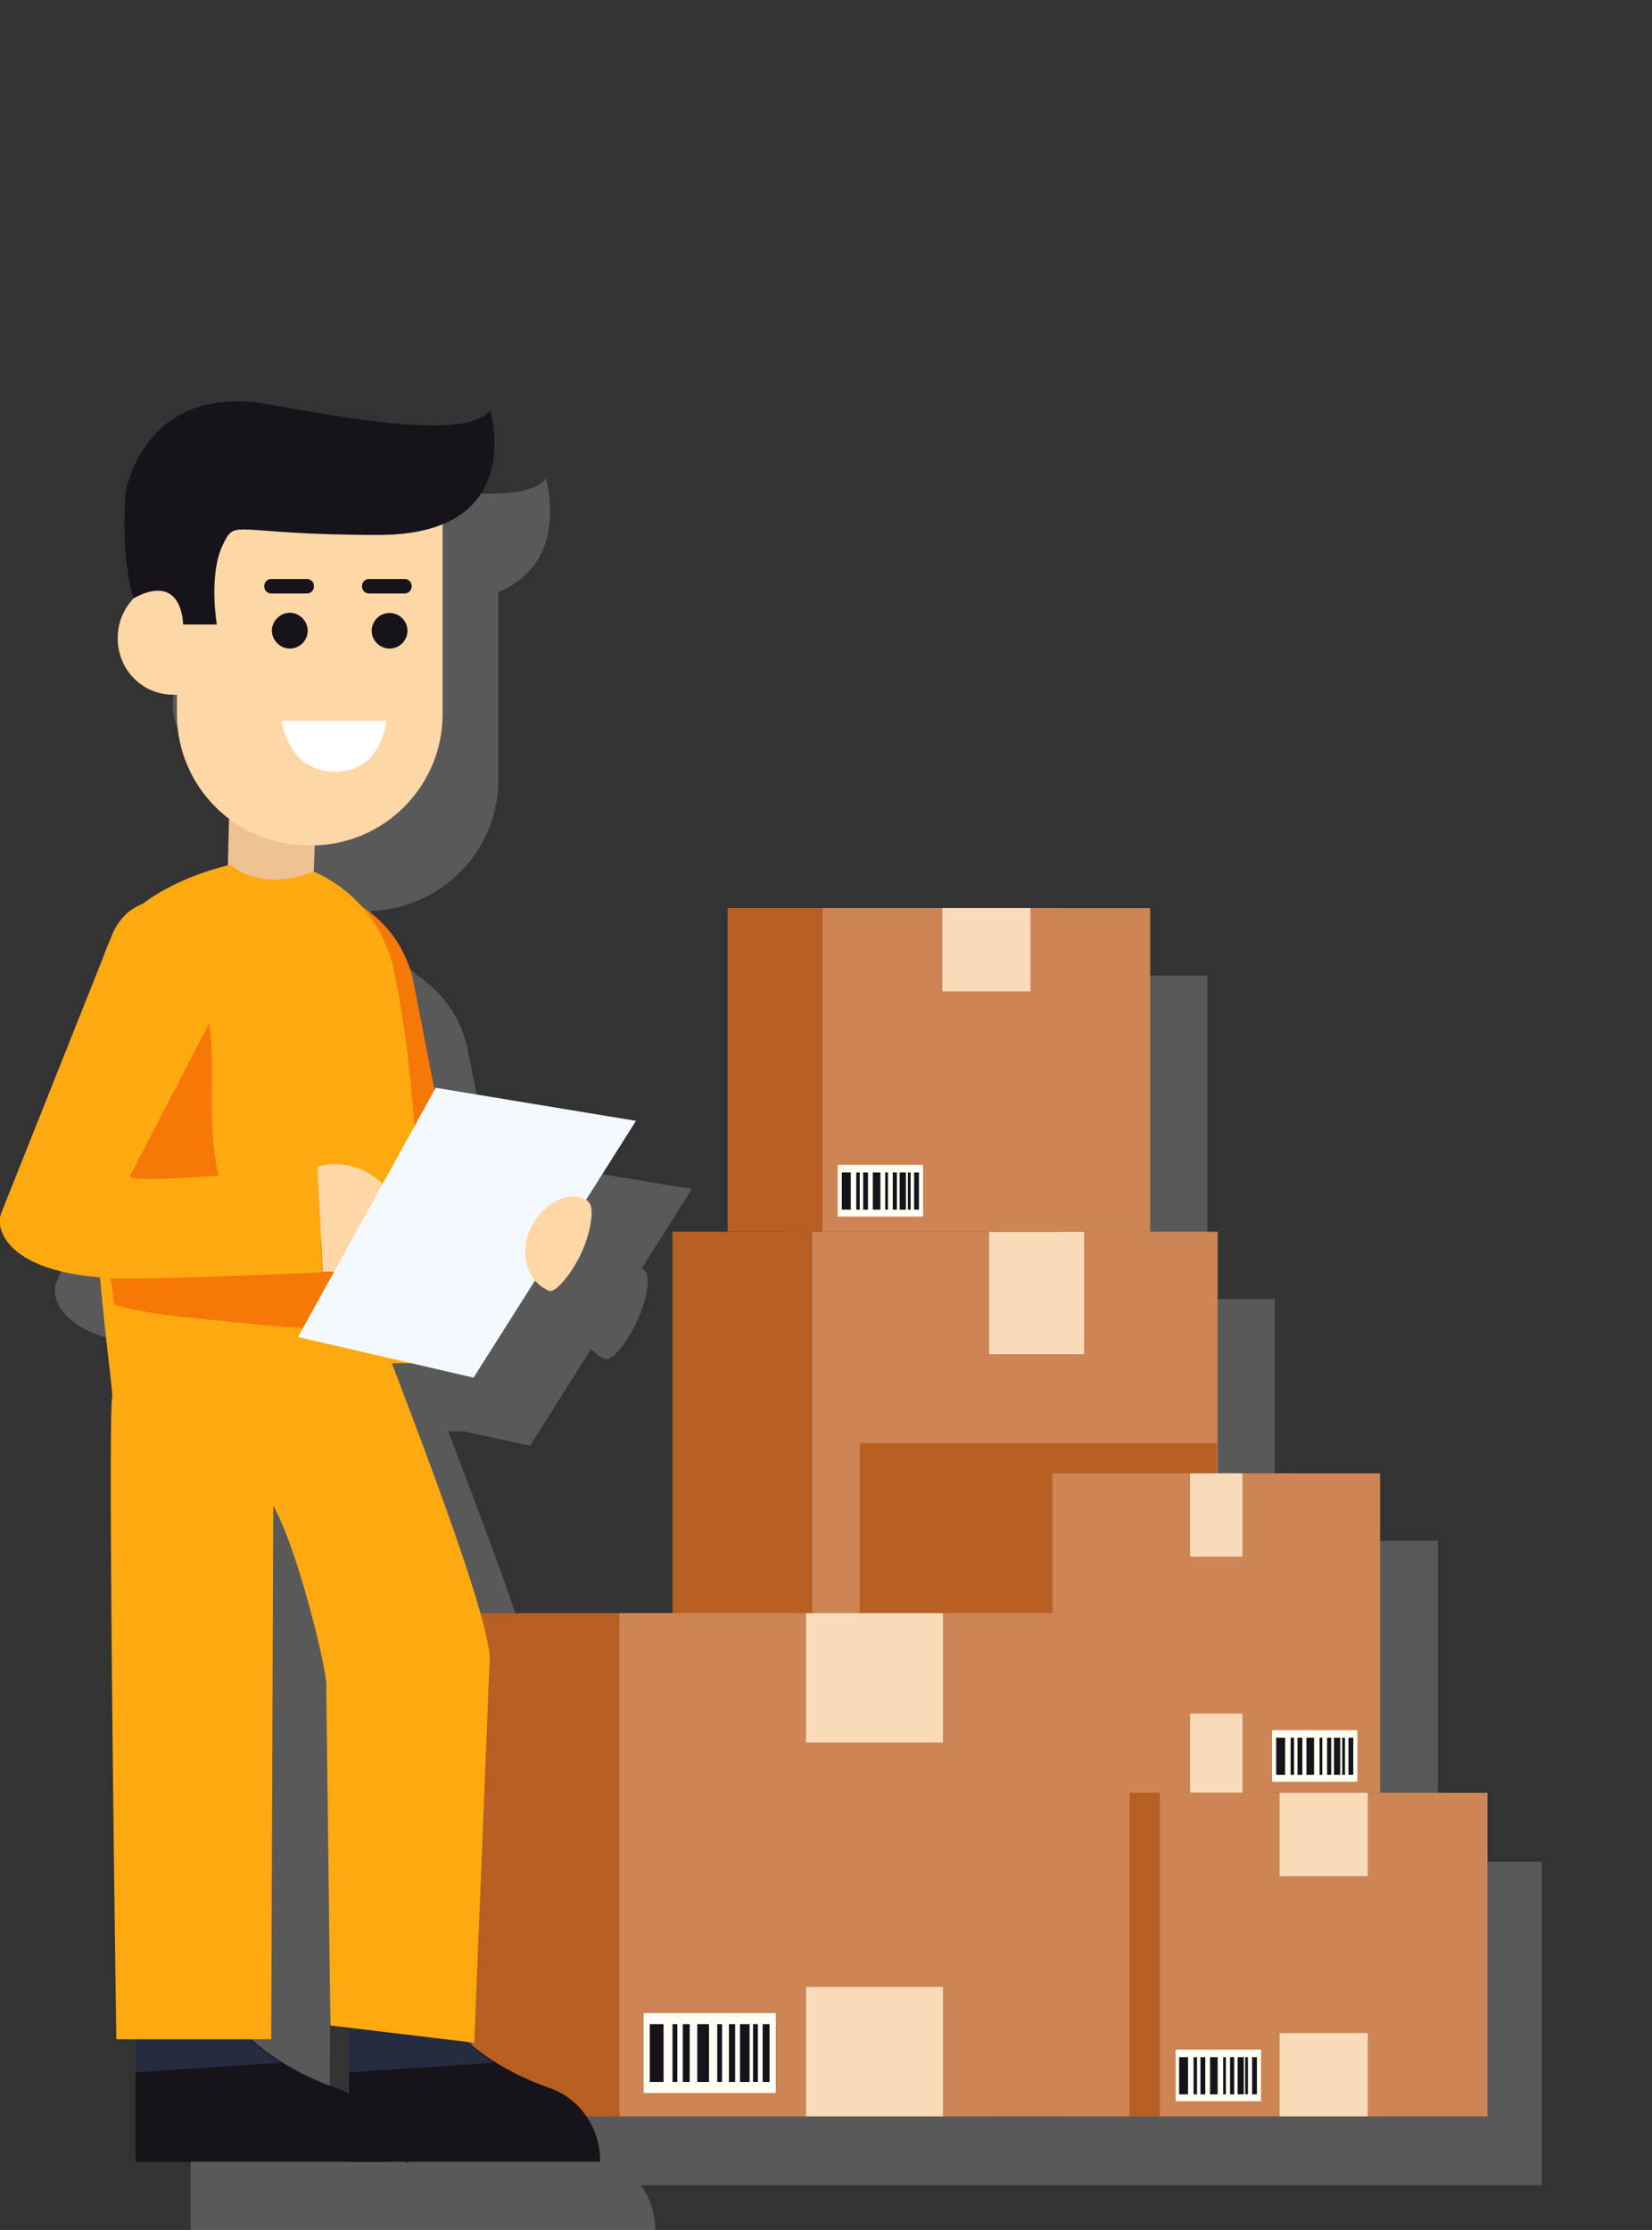 <svg xmlns="http://www.w3.org/2000/svg" viewBox="0 0 512 690.987" width="512" height="690.987">
  <rect x="0" y="0" width="512" height="690.987" fill="#333333" stroke="none"/>
  <defs>
    <style>
      .cls-1 {
        fill: #f67807;
      }

      .cls-2 {
        fill: #fed7a6;
      }

      .cls-3 {
        fill: #f4f9ff;
      }

      .cls-4 {
        fill: #fff;
      }

      .cls-5 {
        fill: #eec293;
      }

      .cls-6 {
        fill: gray;
        opacity: .5;
      }

      .cls-6,
      .cls-7 {
        mix-blend-mode: multiply;
      }

      .cls-8 {
        fill: #f9dbba;
      }

      .cls-9 {
        isolation: isolate;
      }

      .cls-10 {
        fill: #cd8555;
      }

      .cls-11 {
        fill: #ffa910;
      }

      .cls-7 {
        fill: #33415f;
        opacity: .55;
      }

      .cls-12 {
        fill: #f1c500;
      }

      .cls-13 {
        fill: #b75f22;
      }

      .cls-14 {
        fill: #16131b;
      }

      .cls-15 {
        fill: #fffff3;
      }

      .cls-16 {
        fill: #041634;
        font-family: Poppins-Black, Poppins;
        font-size: 6.11px;
        font-weight: 800;
      }
    </style>
  </defs>
  <g class="cls-9">
    <g id="Layer_2">
      <g id="Layer_1-2" data-name="Layer_1">
        <g>
          <g>
            <path class="cls-6"
              d="M450.56 576.427h-4.907v-98.987h-50.56v-74.88h-20.907v-100.267H243.2v100.267h-17.067v118.4H166.4c-5.76 -20.693 -19.2 -55.893 -27.52 -77.44h4.907L164.267 448l18.987 -30.08c1.067 1.28 2.56 2.56 4.267 3.2 1.92 0.853 7.04 -5.12 10.027 -11.947 2.987 -6.613 4.267 -14.08 2.133 -15.573 -0.213 -0.213 -0.64 -0.213 -0.853 -0.427l15.573 -24.747 -62.08 -10.24 -0.64 1.067 -6.613 -33.493c-1.92 -9.813 -7.68 -18.347 -16 -23.68a44.933 44.933 0 0 0 -14.507 -10.667l0.427 -9.173c21.76 -0.64 39.467 -18.56 39.467 -40.533V183.467c22.613 -9.387 14.72 -35.2 14.72 -35.2 -5.547 7.04 -26.453 5.973 -67.627 -1.707s-45.651 28.8 -45.651 28.8c-1.493 20.48 2.56 31.147 2.56 31.147a17.344 17.344 0 0 0 12.16 29.44h1.28v5.973c0 13.227 6.4 24.96 16.213 32.427l-0.427 15.36c-8.747 2.133 -18.56 6.187 -26.453 11.947a15.92 15.92 0 0 0 -9.173 8.96l-0.853 2.133s-0.427 0.64 -0.64 1.067c-0.64 1.28 -0.853 2.56 -1.28 3.84l-32 80.213c-1.28 3.413 0.427 16.853 30.507 19.2 0 2.347 0.427 4.693 0.64 6.827v0.427c1.707 17.28 3.413 29.227 3.2 30.08 -1.493 7.467 1.28 199.04 1.28 199.04h6.187v37.973h144c0 -5.333 -1.493 -10.24 -4.48 -14.293h279.253v-100.269h-28.371ZM164.267 654.72s-1.067 -0.853 -1.707 -1.28h1.707zm-41.811 13.44c-5.333 -1.92 -11.307 -4.48 -17.493 -8.32 -1.493 -1.067 -3.2 -2.133 -4.693 -3.2 -1.28 -1.067 -2.773 -2.133 -4.053 -3.413h5.973l0.64 -165.333c7.893 14.08 17.067 52.693 16.427 56.107l1.28 104.96 5.973 0.64v20.907c-1.28 -0.64 -2.347 -1.493 -3.627 -1.92Z" />
            <g>
              <g>
                <g>
                  <path class="cls-13" x="9.77" y="17.89" width="5.95" height="8.64"
                    d="M208.427 381.653h126.933v184.32h-126.933z" />
                  <path class="cls-10" x="11.8" y="17.89" width="5.89" height="8.64"
                    d="M251.733 381.653h125.653v184.32H251.733z" />
                  <path class="cls-8" x="14.37" y="17.89" width="1.38" height="1.78"
                    d="M306.56 381.653H336v37.973h-29.44z" />
                  <path class="cls-8" x="14.37" y="24.75" width="1.38" height="1.78"
                    d="M306.56 528H336v37.973h-29.44z" />
                  <g>
                    <path class="cls-15" x="12.14" y="25.11" width="1.82" height="1.1"
                      d="M258.987 535.68h38.827v23.467H258.987z" />
                    <g>
                      <path class="cls-14" x="12.22" y="25.26" width=".19" height=".79"
                        d="M260.693 538.88h4.053v16.853h-4.053z" />
                      <path class="cls-14" x="12.53" y="25.26" width=".07" height=".79"
                        d="M267.307 538.88h1.493v16.853h-1.493z" />
                      <path class="cls-14" x="12.87" y="25.26" width=".16" height=".79"
                        d="M274.56 538.88h3.413v16.853h-3.413z" />
                      <path class="cls-14" x="12.68" y="25.26" width=".1" height=".79"
                        d="M270.507 538.88h2.133v16.853h-2.133z" />
                      <path class="cls-14" x="13.15" y="25.26" width=".07" height=".79"
                        d="M280.533 538.88h1.493v16.853h-1.493z" />
                      <path class="cls-14" x="13.46" y="25.26" width=".13" height=".79"
                        d="M287.147 538.88h2.773v16.853h-2.773z" />
                      <path class="cls-14" x="13.64" y="25.26" width=".07" height=".79"
                        d="M290.987 538.88h1.493v16.853h-1.493z" />
                      <path class="cls-14" x="13.31" y="25.26" width=".09" height=".79"
                        d="M283.947 538.88h1.92v16.853h-1.92z" />
                      <path class="cls-14" x="13.77" y="25.26" width=".1" height=".79"
                        d="M293.76 538.88h2.133v16.853h-2.133z" />
                    </g>
                  </g>
                </g>
                <path class="cls-13" x="12.49" y="20.96" width="5.19" height="5.57"
                  d="M266.453 447.147h110.72v118.827H266.453z" />
                <g>
                  <path class="cls-13" x="13.92" y="21.4" width="4.81" height="4.7"
                    d="M296.96 456.533h102.613v100.267h-102.613z" />
                  <path class="cls-10" x="15.29" y="21.4" width="4.76" height="4.7"
                    d="M326.187 456.533h101.547v100.267h-101.547z" />
                  <path class="cls-8" x="17.29" y="21.4" width=".76" height="1.21"
                    d="M368.853 456.533h16.213v25.813h-16.213z" />
                  <path class="cls-8" x="17.29" y="24.89" width=".76" height="1.21"
                    d="M368.853 530.987h16.213v25.813h-16.213z" />
                  <g>
                    <path class="cls-15" x="18.48" y="25.13" width="1.24" height=".75"
                      d="M394.24 536.107h26.453v16h-26.453z" />
                    <g>
                      <path class="cls-14" x="18.54" y="25.24" width=".13" height=".54"
                        d="M395.52 538.453h2.773v11.52h-2.773z" />
                      <path class="cls-14" x="18.75" y="25.24" width=".05" height=".54"
                        d="M400 538.453h1.067v11.52h-1.067z" />
                      <path class="cls-14" x="18.98" y="25.24" width=".11" height=".54"
                        d="M404.907 538.453h2.347v11.52h-2.347z" />
                      <path class="cls-14" x="18.85" y="25.24" width=".07" height=".54"
                        d="M402.133 538.453h1.493v11.52h-1.493z" />
                      <path class="cls-14" x="19.17" y="25.24" width=".04" height=".54"
                        d="M408.96 538.453h0.853v11.52h-0.853z" />
                      <path class="cls-14" x="19.38" y="25.24" width=".09" height=".54"
                        d="M413.44 538.453h1.92v11.52h-1.92z" />
                      <path class="cls-14" x="19.5" y="25.24" width=".04" height=".54"
                        d="M416 538.453h0.853v11.52H416z" />
                      <path class="cls-14" x="19.28" y="25.24" width=".06" height=".54"
                        d="M411.307 538.453h1.28v11.52h-1.28z" />
                      <path class="cls-14" x="19.59" y="25.24" width=".07" height=".54"
                        d="M417.92 538.453h1.493v11.52h-1.493z" />
                    </g>
                  </g>
                </g>
                <g>
                  <path class="cls-13" x="15.47" y="26.04" width="4.81" height="4.7"
                    d="M330.027 555.52h102.613v100.267h-102.613z" />
                  <path class="cls-10" x="16.85" y="26.04" width="4.76" height="4.7"
                    d="M359.467 555.52h101.547v100.267H359.467z" />
                  <path class="cls-8" x="18.59" y="26.04" width="1.28" height="1.21"
                    d="M396.587 555.52h27.307V581.333h-27.307z" />
                  <path class="cls-8" x="18.59" y="29.53" width="1.28" height="1.21"
                    d="M396.587 629.973h27.307v25.813h-27.307z" />
                  <g>
                    <path class="cls-15" x="17.08" y="29.77" width="1.24" height=".75"
                      d="M364.373 635.093h26.453v16h-26.453z" />
                    <g>
                      <path class="cls-14" x="17.13" y="29.88" width=".13" height=".54"
                        d="M365.44 637.44h2.773v11.52h-2.773z" />
                      <path class="cls-14" x="17.34" y="29.88" width=".05" height=".54"
                        d="M369.92 637.44h1.067v11.52h-1.067z" />
                      <path class="cls-14" x="17.58" y="29.88" width=".11" height=".54"
                        d="M375.04 637.44h2.347v11.52h-2.347z" />
                      <path class="cls-14" x="17.44" y="29.88" width=".07" height=".54"
                        d="M372.053 637.44h1.493v11.52h-1.493z" />
                      <path class="cls-14" x="17.77" y="29.88" width=".04" height=".54"
                        d="M379.093 637.44h0.853v11.52h-0.853z" />
                      <path class="cls-14" x="17.98" y="29.88" width=".09" height=".54"
                        d="M383.573 637.44h1.92v11.52h-1.92z" />
                      <path class="cls-14" x="18.09" y="29.88" width=".04" height=".54"
                        d="M385.92 637.44h0.853v11.52h-0.853z" />
                      <path class="cls-14" x="17.87" y="29.88" width=".06" height=".54"
                        d="M381.227 637.44h1.28v11.52h-1.28z" />
                      <path class="cls-14" x="18.19" y="29.88" width=".07" height=".54"
                        d="M388.053 637.44h1.493v11.52h-1.493z" />
                    </g>
                  </g>
                </g>
                <g>
                  <path class="cls-13" x="10.57" y="13.19" width="4.81" height="4.7"
                    d="M225.493 281.387h102.613v100.267H225.493z" />
                  <path class="cls-10" x="11.95" y="13.19" width="4.76" height="4.7"
                    d="M254.933 281.387h101.547v100.267H254.933z" />
                  <path class="cls-8" x="13.69" y="13.19" width="1.28" height="1.21"
                    d="M292.053 281.387h27.307v25.813h-27.307z" />
                  <g>
                    <path class="cls-15" x="12.17" y="16.92" width="1.24" height=".75"
                      d="M259.627 360.96h26.453v16h-26.453z" />
                    <g>
                      <path class="cls-14" x="12.23" y="17.03" width=".13" height=".54"
                        d="M260.907 363.307h2.773v11.52h-2.773z" />
                      <path class="cls-14" x="12.44" y="17.03" width=".05" height=".54"
                        d="M265.387 363.307h1.067v11.52h-1.067z" />
                      <path class="cls-14" x="12.68" y="17.03" width=".11" height=".54"
                        d="M270.507 363.307h2.347v11.52h-2.347z" />
                      <path class="cls-14" x="12.54" y="17.03" width=".07" height=".54"
                        d="M267.52 363.307h1.493v11.52h-1.493z" />
                      <path class="cls-14" x="12.86" y="17.03" width=".04" height=".54"
                        d="M274.347 363.307h0.853v11.52h-0.853z" />
                      <path class="cls-14" x="13.07" y="17.03" width=".09" height=".54"
                        d="M278.827 363.307h1.92v11.52h-1.92z" />
                      <path class="cls-14" x="13.19" y="17.03" width=".04" height=".54"
                        d="M281.387 363.307h0.853v11.52h-0.853z" />
                      <path class="cls-14" x="12.97" y="17.03" width=".06" height=".54"
                        d="M276.693 363.307h1.28v11.52h-1.28z" />
                      <path class="cls-14" x="13.28" y="17.03" width=".07" height=".54"
                        d="M283.307 363.307h1.493v11.52h-1.493z" />
                    </g>
                  </g>
                </g>
                <g>
                  <path class="cls-13" x="6.86" y="23.43" width="7.48" height="7.31"
                    d="M146.347 499.84h159.573v155.947H146.347z" />
                  <path class="cls-10" x="9" y="23.43" width="7.41" height="7.31" d="M192 499.84h158.08v155.947H192z" />
                  <path class="cls-8" x="11.71" y="23.43" width="1.99" height="1.88"
                    d="M249.813 499.84h42.453v40.107H249.813z" />
                  <path class="cls-8" x="11.71" y="28.86" width="1.99" height="1.88"
                    d="M249.813 615.68h42.453v40.107H249.813z" />
                  <g>
                    <path class="cls-15" x="9.35" y="29.24" width="1.92" height="1.16"
                      d="M199.467 623.787h40.96v24.747H199.467z" />
                    <g>
                      <path class="cls-14" x="9.44" y="29.4" width=".2" height=".84"
                        d="M201.387 627.2h4.267v17.92h-4.267z" />
                      <path class="cls-14" x="9.77" y="29.4" width=".07" height=".84"
                        d="M208.427 627.2h1.493v17.92h-1.493z" />
                      <path class="cls-14" x="10.13" y="29.4" width=".17" height=".84"
                        d="M216.107 627.2h3.627v17.92h-3.627z" />
                      <path class="cls-14" x="9.92" y="29.4" width=".1" height=".84"
                        d="M211.627 627.2h2.133v17.92h-2.133z" />
                      <path class="cls-14" x="10.42" y="29.4" width=".07" height=".84"
                        d="M222.293 627.2h1.493v17.92h-1.493z" />
                      <path class="cls-14" x="10.75" y="29.4" width=".14" height=".84"
                        d="M229.333 627.2h2.987v17.92H229.333z" />
                      <path class="cls-14" x="10.94" y="29.4" width=".07" height=".84"
                        d="M233.387 627.2h1.493v17.92h-1.493z" />
                      <path class="cls-14" x="10.59" y="29.4" width=".09" height=".84"
                        d="M225.92 627.2h1.92v17.92h-1.92z" />
                      <path class="cls-14" x="11.08" y="29.4" width=".1" height=".84"
                        d="M236.373 627.2h2.133v17.92h-2.133z" />
                    </g>
                  </g>
                </g>
              </g>
              <g>
                <path class="cls-5" points="3.34 11.4 3.28 13.76 4.51 13.79 4.61 11.42 3.34 11.4"
                  d="m71.253 243.2 -1.28 50.347 26.24 0.64 2.133 -50.56z" />
                <g>
                  <path class="cls-2"
                    d="M54.827 154.24v26.027h-1.28c-9.387 0 -17.067 7.68 -17.067 17.493s7.68 17.493 17.067 17.493h1.28v5.973c0 22.4 18.133 40.747 40.747 40.747h0.853c22.4 0 40.747 -18.133 40.747 -40.747V154.667h-82.133Z" />
                  <path class="cls-14"
                    d="M95.36 195.413c0 3.2 -2.56 5.547 -5.547 5.547s-5.547 -2.56 -5.547 -5.547 2.56 -5.547 5.547 -5.547 5.547 2.56 5.547 5.547" />
                  <path class="cls-14" cx="5.66" cy="9.16" r=".26"
                    d="M126.293 195.413a5.547 5.547 0 0 1 -5.547 5.547 5.547 5.547 0 0 1 -5.547 -5.547 5.547 5.547 0 0 1 11.093 0" />
                  <path class="cls-4"
                    d="M87.253 223.36h32.427s-1.067 15.787 -15.787 15.787 -16.64 -15.787 -16.64 -15.787" />
                  <path class="cls-14" x="5.26" y="8.41" width=".72" height=".21" rx=".1" ry=".1"
                    d="M114.347 179.413h11.093a2.133 2.133 0 0 1 2.133 2.133v0.213a2.133 2.133 0 0 1 -2.133 2.131h-11.093a2.133 2.133 0 0 1 -2.133 -2.133v-0.213a2.133 2.133 0 0 1 2.133 -2.133" />
                  <path class="cls-14" x="3.84" y="8.41" width=".72" height=".21" rx=".1" ry=".1"
                    d="M84.053 179.413h11.093a2.133 2.133 0 0 1 2.133 2.133v0.213a2.133 2.133 0 0 1 -2.133 2.133h-11.093a2.133 2.133 0 0 1 -2.133 -2.133v-0.213a2.133 2.133 0 0 1 2.133 -2.133" />
                  <path class="cls-14"
                    d="M38.613 154.24s4.48 -36.48 45.651 -28.8 61.867 8.747 67.627 1.707c0 0 11.947 38.613 -34.56 38.613s-44.16 -5.547 -48.427 3.413c-4.267 9.173 -1.707 24.32 -1.707 24.32H56.747s0 -16.427 -15.36 -8.107c0 0 -3.84 -10.88 -2.56 -31.147Z" />
                </g>
                <path class="cls-1"
                  d="M157.44 391.893c0.64 -1.067 1.28 -2.133 2.133 -2.987 -4.907 -5.12 -10.24 -10.667 -13.867 -14.72 -2.773 -2.987 -4.693 -6.613 -5.973 -10.453l-11.52 -59.093c-1.92 -9.813 -7.68 -18.347 -16 -23.68 -0.427 -0.213 -0.853 -0.64 -1.28 -0.64 -19.2 -9.387 -25.6 15.147 -26.027 23.893 0 2.56 0.427 5.12 1.493 7.467l33.067 73.387a10.347 10.347 0 0 0 9.387 5.973l21.973 16.213c1.493 -5.333 4.053 -10.667 6.827 -15.36Z" />
                <path class="cls-14"
                  d="M108.16 626.773v43.093h77.867c0 -10.24 -5.973 -19.413 -15.573 -22.827 -11.093 -3.84 -25.6 -11.307 -35.413 -25.173l-27.093 4.907Z" />
                <path class="cls-7"
                  d="m135.253 622.08 -27.093 4.907v15.147l45.013 -2.987c-6.4 -4.053 -12.8 -9.6 -17.92 -16.853Z" />
                <path class="cls-14"
                  d="M42.027 626.773v43.093h77.867c0 -10.24 -5.973 -19.413 -15.573 -22.827 -11.093 -3.84 -25.6 -11.307 -35.413 -25.173l-27.093 4.907Z" />
                <path class="cls-7"
                  d="m69.12 622.08 -27.093 4.907v15.147l45.013 -2.987c-6.4 -4.053 -12.8 -9.6 -17.92 -16.853Z" />
                <path class="cls-11"
                  d="M121.387 422.4h5.76c5.333 -53.973 0 -96.64 -4.907 -121.173a43.307 43.307 0 0 0 -24.96 -31.147c-7.893 2.987 -16.853 3.84 -24.107 -0.853a13.333 13.333 0 0 1 -1.707 -1.28c-16.213 3.84 -36.693 13.653 -39.68 30.507 -9.173 53.12 3.627 131.84 2.987 134.4 -1.493 7.467 1.28 199.04 1.28 199.04h48l0.64 -165.333c7.893 14.08 17.067 52.693 16.427 56.107l1.28 104.96 44.587 5.333 4.693 -116.907c2.133 -8.747 -18.773 -63.573 -30.08 -93.227Z" />
                <path class="cls-1"
                  d="M60.8 408.533c14.933 1.28 29.653 3.627 44.587 2.987 3.2 0 6.187 -0.213 9.173 -0.213 6.827 -6.613 2.987 -14.72 0.213 -18.56 -7.04 -10.24 -40.32 -9.6 -44.8 -21.333 -5.12 -12.8 -4.267 -26.667 -4.267 -40.107 0 -18.56 -3.2 -32.213 -20.907 -39.893 -2.773 -1.28 -5.547 -2.347 -8.32 -3.413 -2.773 3.627 -4.693 7.68 -5.12 12.16 -4.267 33.28 0 75.947 4.053 104.107 8.32 2.347 16.64 3.413 25.813 4.267Z" />
                <g>
                  <path class="cls-11"
                    d="m0.213 376.32 34.773 -87.253c1.067 -2.347 2.56 -4.48 4.48 -6.187 6.613 -5.547 25.813 -10.667 31.787 10.027 1.067 3.413 0.64 9.173 -0.427 12.587l-30.507 58.88c-1.067 3.2 57.813 -2.773 57.813 -2.773l1.707 32.64s-36.693 1.707 -56.747 1.92c-41.813 0.64 -44.373 -16 -42.88 -19.627Z" />
                  <path class="cls-2"
                    d="M101.973 360.96a21.333 21.333 0 0 0 -3.627 0.427l1.707 32.64h3.627c10.88 -0.64 19.413 -8.533 18.987 -17.707s-9.813 -16.213 -20.693 -15.573Z" />
                </g>
                <path class="cls-3" points="6.33 15.8 4.33 19.42 6.88 20.01 9.24 16.28 6.33 15.8"
                  d="m135.04 337.067 -42.667 77.227 54.4 12.587 50.347 -79.571z" />
                <path class="cls-2"
                  d="M182.4 372.48c1.92 1.493 0.853 8.96 -2.133 15.573s-8.107 12.587 -10.027 11.947c-6.827 -2.773 -9.387 -11.307 -5.973 -18.987s12.373 -13.229 18.349 -8.533Z" />
              </g>
            </g>
          </g>
        </g>
      </g>
    </g>
  </g>
</svg>
